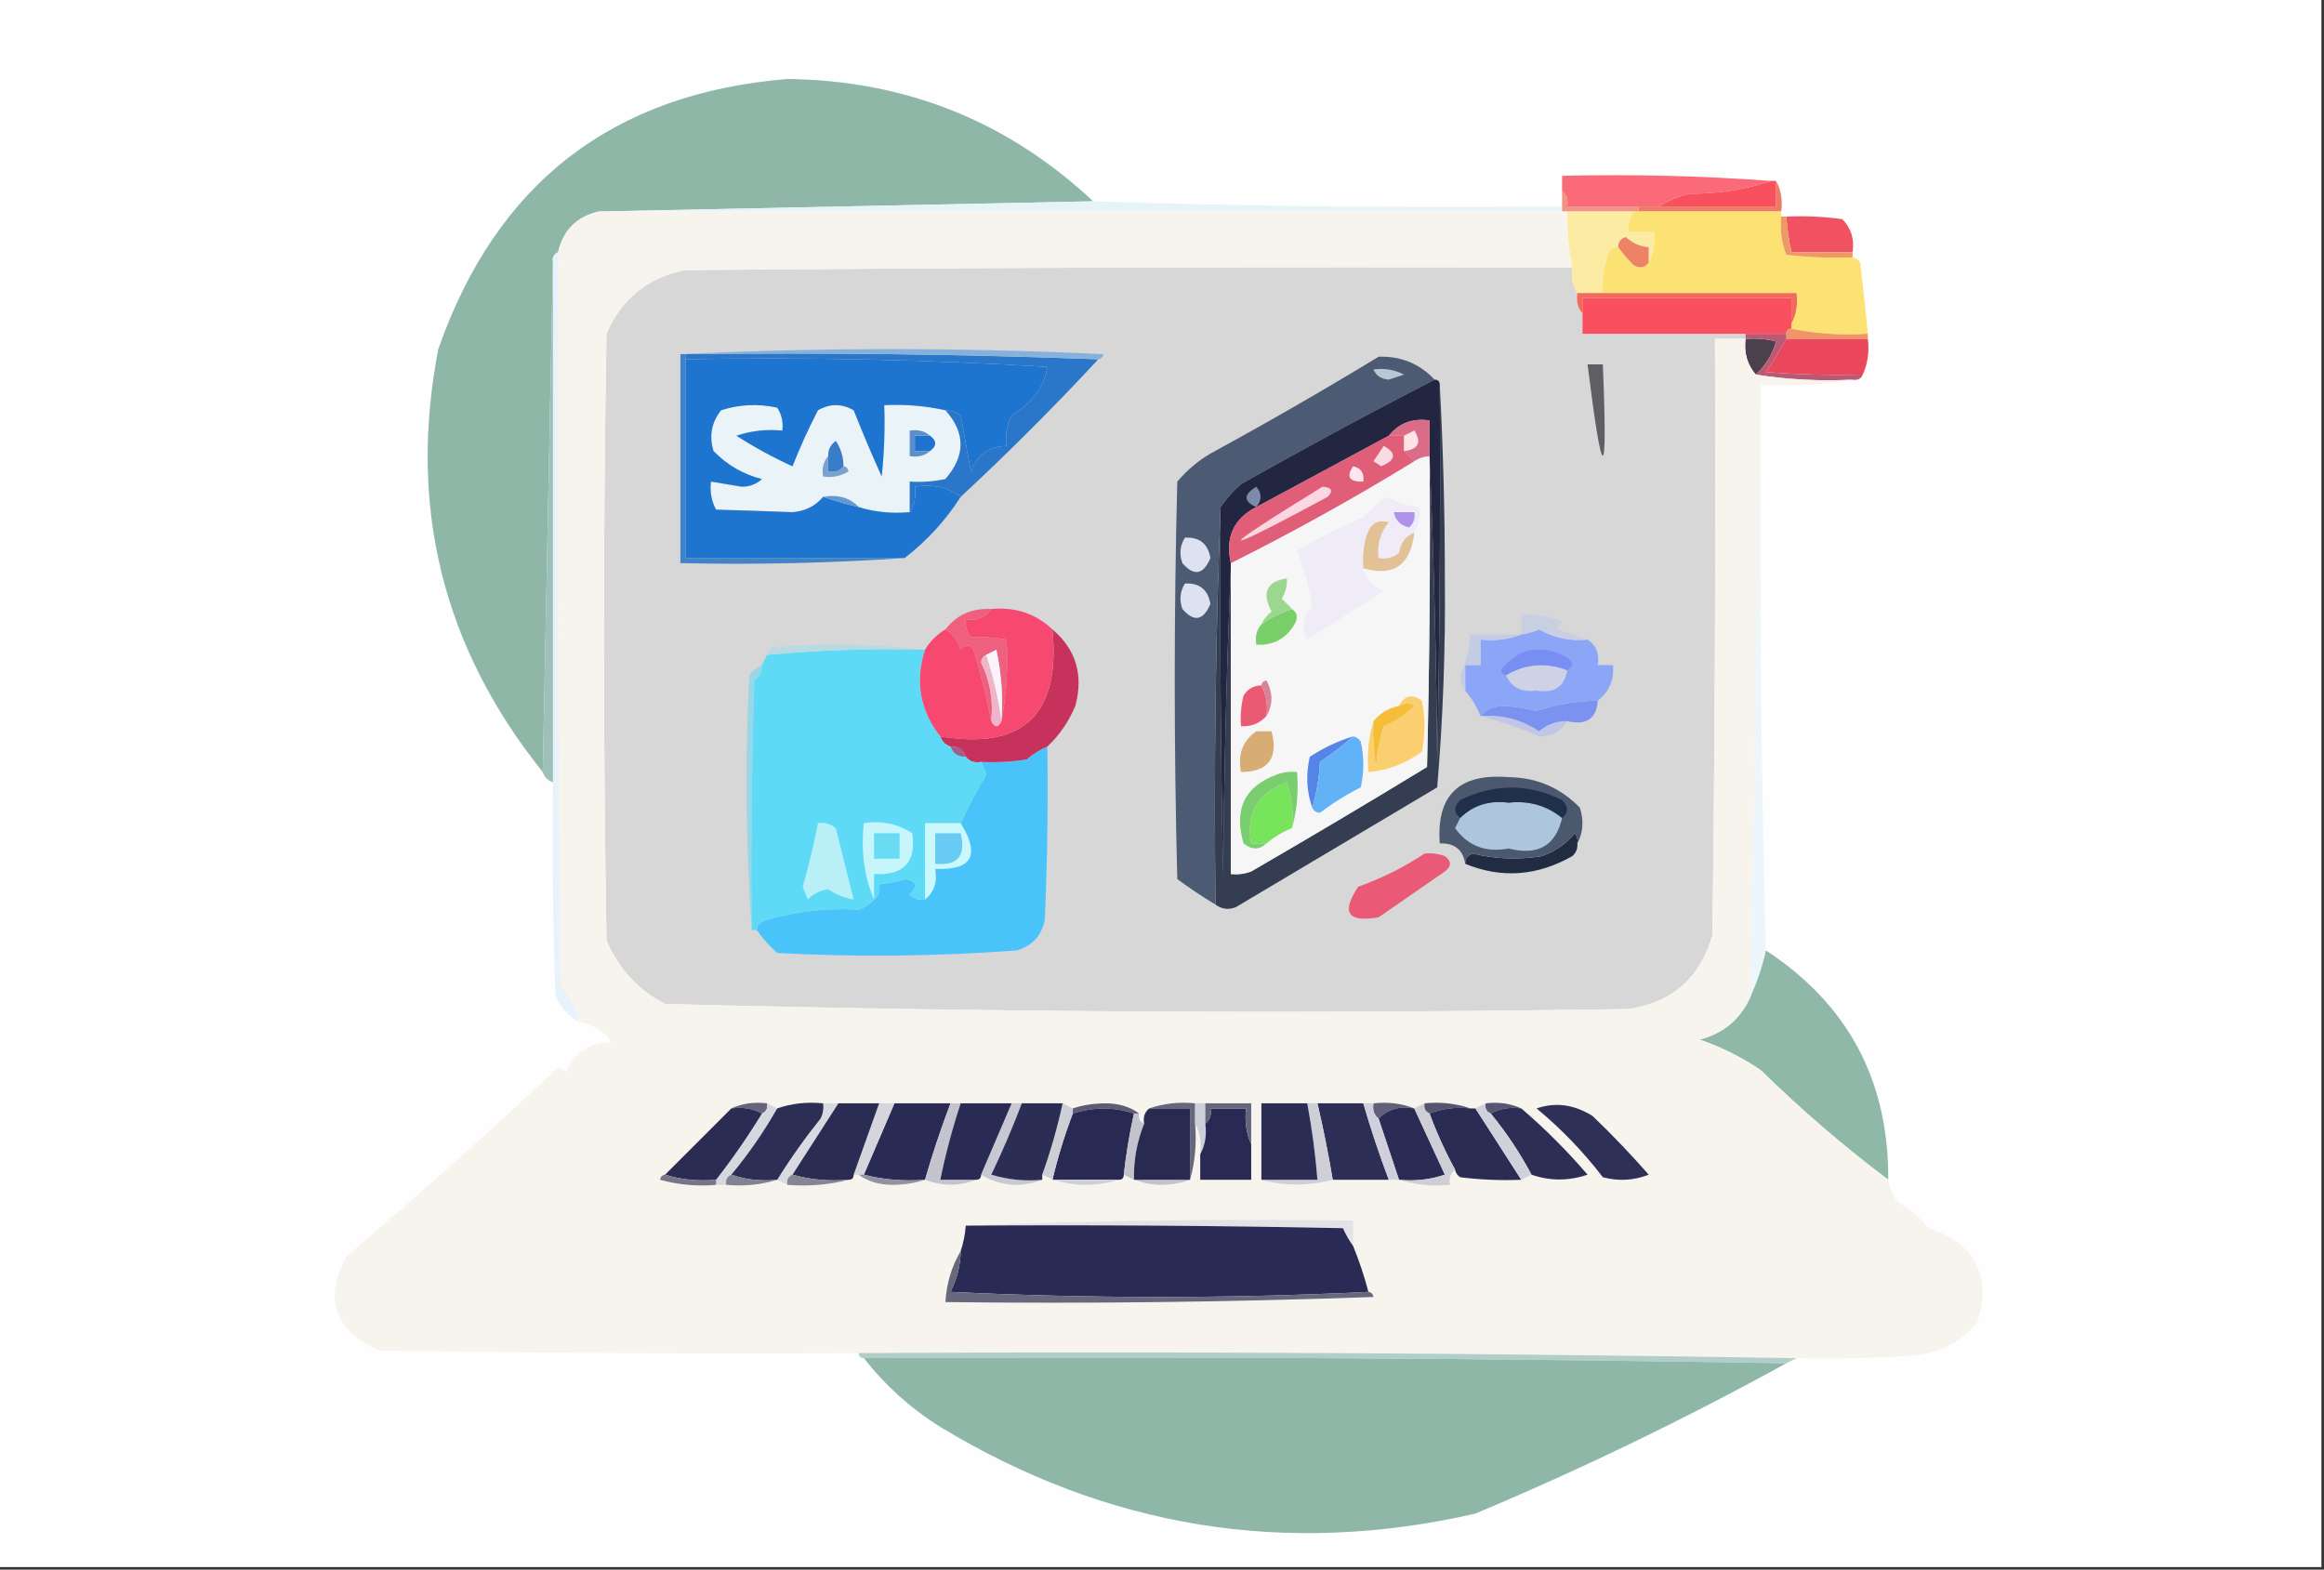 <?xml version="1.0" encoding="UTF-8"?>
<!DOCTYPE svg PUBLIC "-//W3C//DTD SVG 1.1//EN" "http://www.w3.org/Graphics/SVG/1.1/DTD/svg11.dtd">
<svg xmlns="http://www.w3.org/2000/svg" version="1.1" width="456px" height="308px" style="shape-rendering:geometricPrecision; text-rendering:geometricPrecision; image-rendering:optimizeQuality; fill-rule:evenodd; clip-rule:evenodd" xmlns:xlink="http://www.w3.org/1999/xlink">
<rect width="100%" height="100%" fill="#333333" stroke="none"/>
<g><path style="opacity:1" fill="#fefefe" d="M -0.5,-0.5 C 151.5,-0.5 303.5,-0.5 455.5,-0.5C 455.5,102.167 455.5,204.833 455.5,307.5C 303.5,307.5 151.5,307.5 -0.5,307.5C -0.5,204.833 -0.5,102.167 -0.5,-0.5 Z"/></g>
<g><path style="opacity:1" fill="#8eb7a8" d="M 214.5,39.5 C 182.167,40.167 149.833,40.833 117.5,41.5C 113.167,42.5 110.5,45.167 109.5,49.5C 108.662,49.842 108.328,50.508 108.5,51.5C 107.833,84.833 107.167,118.167 106.5,151.5C 86.864,127.027 80.03,99.361 86,68.5C 97.368,35.961 120.201,18.294 154.5,15.5C 177.705,15.778 197.705,23.778 214.5,39.5 Z"/></g>
<g><path style="opacity:1" fill="#fa6a79" d="M 347.5,35.5 C 342.456,37.209 337.122,38.043 331.5,38C 329.277,38.566 327.277,39.4 325.5,40.5C 324.167,40.5 322.833,40.5 321.5,40.5C 316.833,40.5 312.167,40.5 307.5,40.5C 307.737,39.209 307.404,38.209 306.5,37.5C 306.5,36.5 306.5,35.5 306.5,34.5C 320.344,34.171 334.01,34.504 347.5,35.5 Z"/></g>
<g><path style="opacity:1" fill="#f95060" d="M 347.5,35.5 C 347.833,35.5 348.167,35.5 348.5,35.5C 348.5,37.167 348.5,38.833 348.5,40.5C 340.833,40.5 333.167,40.5 325.5,40.5C 327.277,39.4 329.277,38.566 331.5,38C 337.122,38.043 342.456,37.209 347.5,35.5 Z"/></g>
<g><path style="opacity:1" fill="#e7f4f7" d="M 214.5,39.5 C 245.093,40.492 275.76,40.825 306.5,40.5C 306.5,40.833 306.5,41.167 306.5,41.5C 243.5,41.5 180.5,41.5 117.5,41.5C 149.833,40.833 182.167,40.167 214.5,39.5 Z"/></g>
<g><path style="opacity:1" fill="#f09286" d="M 306.5,37.5 C 307.404,38.209 307.737,39.209 307.5,40.5C 312.167,40.5 316.833,40.5 321.5,40.5C 321.5,40.833 321.5,41.167 321.5,41.5C 321.167,41.5 320.833,41.5 320.5,41.5C 316.167,41.5 311.833,41.5 307.5,41.5C 307.167,41.5 306.833,41.5 306.5,41.5C 306.5,41.167 306.5,40.833 306.5,40.5C 306.5,39.5 306.5,38.5 306.5,37.5 Z"/></g>
<g><path style="opacity:1" fill="#ed7b65" d="M 348.5,35.5 C 349.461,37.265 349.795,39.265 349.5,41.5C 340.167,41.5 330.833,41.5 321.5,41.5C 321.5,41.167 321.5,40.833 321.5,40.5C 322.833,40.5 324.167,40.5 325.5,40.5C 333.167,40.5 340.833,40.5 348.5,40.5C 348.5,38.833 348.5,37.167 348.5,35.5 Z"/></g>
<g><path style="opacity:1" fill="#fceba3" d="M 307.5,41.5 C 311.833,41.5 316.167,41.5 320.5,41.5C 319.766,42.708 319.433,44.041 319.5,45.5C 321.167,45.5 322.833,45.5 324.5,45.5C 324.795,47.735 324.461,49.735 323.5,51.5C 323.5,50.5 323.5,49.5 323.5,48.5C 321.8,48.374 320.3,47.707 319,46.5C 317.97,46.836 317.47,47.503 317.5,48.5C 316.503,48.47 315.836,48.97 315.5,50C 314.678,52.434 314.344,54.934 314.5,57.5C 312.833,57.5 311.167,57.5 309.5,57.5C 308.549,56.081 308.216,54.415 308.5,52.5C 307.756,48.882 307.423,45.215 307.5,41.5 Z"/></g>
<g><path style="opacity:1" fill="#fce272" d="M 320.5,41.5 C 320.833,41.5 321.167,41.5 321.5,41.5C 330.833,41.5 340.167,41.5 349.5,41.5C 349.5,41.833 349.5,42.167 349.5,42.5C 349.232,45.119 349.565,47.619 350.5,50C 354.821,50.499 359.154,50.666 363.5,50.5C 364.117,50.611 364.617,50.944 365,51.5C 365.538,56.171 366.038,60.838 366.5,65.5C 361.305,65.82 356.305,65.487 351.5,64.5C 351.5,64.167 351.5,63.833 351.5,63.5C 352.461,61.735 352.795,59.735 352.5,57.5C 339.833,57.5 327.167,57.5 314.5,57.5C 314.344,54.934 314.678,52.434 315.5,50C 315.836,48.97 316.503,48.47 317.5,48.5C 318.364,49.688 319.364,50.855 320.5,52C 321.749,52.74 322.749,52.574 323.5,51.5C 324.461,49.735 324.795,47.735 324.5,45.5C 322.833,45.5 321.167,45.5 319.5,45.5C 319.433,44.041 319.766,42.708 320.5,41.5 Z"/></g>
<g><path style="opacity:1" fill="#f15262" d="M 350.5,42.5 C 354.182,42.335 357.848,42.501 361.5,43C 363.229,44.789 363.896,46.956 363.5,49.5C 359.5,49.5 355.5,49.5 351.5,49.5C 351.007,47.194 350.674,44.861 350.5,42.5 Z"/></g>
<g><path style="opacity:1" fill="#ec9964" d="M 349.5,42.5 C 349.833,42.5 350.167,42.5 350.5,42.5C 350.674,44.861 351.007,47.194 351.5,49.5C 355.5,49.5 359.5,49.5 363.5,49.5C 363.5,49.833 363.5,50.167 363.5,50.5C 359.154,50.666 354.821,50.499 350.5,50C 349.565,47.619 349.232,45.119 349.5,42.5 Z"/></g>
<g><path style="opacity:1" fill="#ed8267" d="M 323.5,51.5 C 322.749,52.574 321.749,52.74 320.5,52C 319.364,50.855 318.364,49.688 317.5,48.5C 317.47,47.503 317.97,46.836 319,46.5C 320.3,47.707 321.8,48.374 323.5,48.5C 323.5,49.5 323.5,50.5 323.5,51.5 Z"/></g>
<g><path style="opacity:1" fill="#d7d7d8" d="M 308.5,52.5 C 308.216,54.415 308.549,56.081 309.5,57.5C 309.232,59.099 309.566,60.432 310.5,61.5C 310.5,62.833 310.5,64.167 310.5,65.5C 321.167,65.5 331.833,65.5 342.5,65.5C 342.5,65.833 342.5,66.167 342.5,66.5C 340.5,66.5 338.5,66.5 336.5,66.5C 336.667,105.501 336.5,144.501 336,183.5C 333.623,191.877 328.123,196.71 319.5,198C 256.455,198.985 193.455,198.652 130.5,197C 125.191,194.233 121.358,190.067 119,184.5C 118.333,144.833 118.333,105.167 119,65.5C 121.963,58.602 127.129,54.435 134.5,53C 192.499,52.5 250.499,52.333 308.5,52.5 Z"/></g>
<g><path style="opacity:1" fill="#f26a5a" d="M 309.5,57.5 C 311.167,57.5 312.833,57.5 314.5,57.5C 327.167,57.5 339.833,57.5 352.5,57.5C 352.795,59.735 352.461,61.735 351.5,63.5C 351.5,61.833 351.5,60.167 351.5,58.5C 337.833,58.5 324.167,58.5 310.5,58.5C 310.5,59.5 310.5,60.5 310.5,61.5C 309.566,60.432 309.232,59.099 309.5,57.5 Z"/></g>
<g><path style="opacity:1" fill="#f94f5f" d="M 351.5,63.5 C 351.5,63.833 351.5,64.167 351.5,64.5C 350.833,64.5 350.5,64.833 350.5,65.5C 347.833,65.5 345.167,65.5 342.5,65.5C 331.833,65.5 321.167,65.5 310.5,65.5C 310.5,64.167 310.5,62.833 310.5,61.5C 310.5,60.5 310.5,59.5 310.5,58.5C 324.167,58.5 337.833,58.5 351.5,58.5C 351.5,60.167 351.5,61.833 351.5,63.5 Z"/></g>
<g><path style="opacity:1" fill="#ef9566" d="M 351.5,64.5 C 356.305,65.487 361.305,65.82 366.5,65.5C 366.5,65.833 366.5,66.167 366.5,66.5C 361.167,66.5 355.833,66.5 350.5,66.5C 350.5,66.167 350.5,65.833 350.5,65.5C 350.5,64.833 350.833,64.5 351.5,64.5 Z"/></g>
<g><path style="opacity:1" fill="#e7f2fa" d="M 109.5,49.5 C 109.333,97.501 109.5,145.501 110,193.5C 111.907,195.456 113.074,197.79 113.5,200.5C 111.547,199.374 110.047,197.708 109,195.5C 108.5,181.504 108.333,167.504 108.5,153.5C 108.5,119.5 108.5,85.5 108.5,51.5C 108.328,50.508 108.662,49.842 109.5,49.5 Z"/></g>
<g><path style="opacity:1" fill="#9dc1b9" d="M 108.5,51.5 C 108.5,85.5 108.5,119.5 108.5,153.5C 107.5,153.167 106.833,152.5 106.5,151.5C 107.167,118.167 107.833,84.833 108.5,51.5 Z"/></g>
<g><path style="opacity:1" fill="#ea475d" d="M 350.5,66.5 C 355.833,66.5 361.167,66.5 366.5,66.5C 366.802,69.059 366.468,71.393 365.5,73.5C 359.158,73.666 352.825,73.499 346.5,73C 347.928,70.868 349.261,68.701 350.5,66.5 Z"/></g>
<g><path style="opacity:1" fill="#4b414c" d="M 342.5,66.5 C 344.527,66.338 346.527,66.504 348.5,67C 347.766,69.561 346.433,71.727 344.5,73.5C 342.837,71.561 342.171,69.228 342.5,66.5 Z"/></g>
<g><path style="opacity:1" fill="#bc5874" d="M 342.5,66.5 C 342.5,66.167 342.5,65.833 342.5,65.5C 345.167,65.5 347.833,65.5 350.5,65.5C 350.5,65.833 350.5,66.167 350.5,66.5C 349.261,68.701 347.928,70.868 346.5,73C 352.825,73.499 359.158,73.666 365.5,73.5C 365.158,74.338 364.492,74.672 363.5,74.5C 356.978,74.823 350.645,74.49 344.5,73.5C 346.433,71.727 347.766,69.561 348.5,67C 346.527,66.504 344.527,66.338 342.5,66.5 Z"/></g>
<g><path style="opacity:1" fill="#ecf6fc" d="M 345.5,75.5 C 345.173,112.573 345.507,149.573 346.5,186.5C 345.816,189.592 344.816,192.592 343.5,195.5C 344.144,155.354 344.81,115.354 345.5,75.5 Z"/></g>
<g><path style="opacity:1" fill="#90b8a9" d="M 346.5,186.5 C 362.613,197.054 370.613,212.054 370.5,231.5C 361.764,224.94 353.43,217.773 345.5,210C 341.779,207.473 337.779,205.473 333.5,204C 338.249,202.746 341.582,199.912 343.5,195.5C 344.816,192.592 345.816,189.592 346.5,186.5 Z"/></g>
<g><path style="opacity:1" fill="#f6f4ed" d="M 117.5,41.5 C 180.5,41.5 243.5,41.5 306.5,41.5C 306.833,41.5 307.167,41.5 307.5,41.5C 307.423,45.215 307.756,48.882 308.5,52.5C 250.499,52.333 192.499,52.5 134.5,53C 127.129,54.435 121.963,58.602 119,65.5C 118.333,105.167 118.333,144.833 119,184.5C 121.358,190.067 125.191,194.233 130.5,197C 193.455,198.652 256.455,198.985 319.5,198C 328.123,196.71 333.623,191.877 336,183.5C 336.5,144.501 336.667,105.501 336.5,66.5C 338.5,66.5 340.5,66.5 342.5,66.5C 342.171,69.228 342.837,71.561 344.5,73.5C 350.645,74.49 356.978,74.823 363.5,74.5C 357.69,75.49 351.69,75.823 345.5,75.5C 344.81,115.354 344.144,155.354 343.5,195.5C 341.582,199.912 338.249,202.746 333.5,204C 337.779,205.473 341.779,207.473 345.5,210C 353.43,217.773 361.764,224.94 370.5,231.5C 370.751,233.17 371.418,234.67 372.5,236C 374.792,237.29 376.792,238.957 378.5,241C 387.632,244.097 390.798,250.263 388,259.5C 384.746,263.361 380.579,265.528 375.5,266C 367.841,266.5 360.174,266.666 352.5,266.5C 291.336,265.501 230.002,265.168 168.5,265.5C 137.165,265.667 105.832,265.5 74.5,265C 65.613,261.138 63.446,254.972 68,246.5C 82.116,234.519 95.949,222.185 109.5,209.5C 110.086,209.709 110.586,210.043 111,210.5C 112.642,206.534 115.642,204.534 120,204.5C 118.686,202.379 116.519,201.045 113.5,200.5C 113.074,197.79 111.907,195.456 110,193.5C 109.5,145.501 109.333,97.501 109.5,49.5C 110.5,45.167 113.167,42.5 117.5,41.5 Z"/></g>
<g><path style="opacity:1" fill="#ea5975" d="M 279.5,167.5 C 280.873,167.343 282.207,167.51 283.5,168C 284.833,169 284.833,170 283.5,171C 279.167,174 274.833,177 270.5,180C 264.44,181.066 263.106,179.066 266.5,174C 271.204,172.315 275.538,170.148 279.5,167.5 Z"/></g>
<g><path style="opacity:1" fill="#212c43" d="M 309.5,165.5 C 309.586,166.496 309.252,167.329 308.5,168C 301.599,171.918 294.599,172.418 287.5,169.5C 287.47,168.503 287.97,167.836 289,167.5C 293.458,168.579 297.958,168.746 302.5,168C 305.102,167.117 307.269,165.617 309,163.5C 309.464,164.094 309.631,164.761 309.5,165.5 Z"/></g>
<g><path style="opacity:1" fill="#c9f9fd" d="M 188.5,161.5 C 192.415,167.821 190.748,170.821 183.5,170.5C 183.975,173.082 183.308,175.082 181.5,176.5C 181.5,171.5 181.5,166.5 181.5,161.5C 183.833,161.5 186.167,161.5 188.5,161.5 Z"/></g>
<g><path style="opacity:1" fill="#69caf3" d="M 183.5,163.5 C 185.167,163.5 186.833,163.5 188.5,163.5C 189.575,167.938 187.908,169.938 183.5,169.5C 183.5,167.5 183.5,165.5 183.5,163.5 Z"/></g>
<g><path style="opacity:1" fill="#4b586e" d="M 309.5,165.5 C 309.631,164.761 309.464,164.094 309,163.5C 307.269,165.617 305.102,167.117 302.5,168C 297.958,168.746 293.458,168.579 289,167.5C 287.97,167.836 287.47,168.503 287.5,169.5C 287.067,166.741 285.4,165.408 282.5,165.5C 281.805,156.03 286.305,151.697 296,152.5C 301.51,152.558 306.177,154.558 310,158.5C 310.796,161.039 310.629,163.372 309.5,165.5 Z"/></g>
<g><path style="opacity:1" fill="#343d52" d="M 282.5,75.5 C 283.167,87.996 283.5,100.662 283.5,113.5C 283.64,127.232 283.14,140.899 282,154.5C 268.833,162.333 255.667,170.167 242.5,178C 241.072,178.579 239.738,178.412 238.5,177.5C 238.169,151.328 238.502,125.328 239.5,99.5C 239.333,123.502 239.5,147.502 240,171.5C 240.168,151.329 240.668,131.329 241.5,111.5C 241.5,131.5 241.5,151.5 241.5,171.5C 242.873,171.657 244.207,171.49 245.5,171C 257.083,164.293 268.583,157.459 280,150.5C 280.5,130.169 280.667,109.836 280.5,89.5C 281.332,109.329 281.832,129.329 282,149.5C 282.5,124.836 282.667,100.169 282.5,75.5 Z"/></g>
<g><path style="opacity:1" fill="#adc6dd" d="M 306.5,160.5 C 305.261,165.956 301.761,167.956 296,166.5C 291.517,167.337 288.017,166.004 285.5,162.5C 285.863,161.817 286.196,161.15 286.5,160.5C 289.036,158.004 292.203,157.004 296,157.5C 299.993,157.062 303.493,158.062 306.5,160.5 Z"/></g>
<g><path style="opacity:1" fill="#21304a" d="M 306.5,160.5 C 303.493,158.062 299.993,157.062 296,157.5C 292.203,157.004 289.036,158.004 286.5,160.5C 285.209,159.458 285.209,158.292 286.5,157C 293.194,153.723 299.861,153.723 306.5,157C 307.791,158.292 307.791,159.458 306.5,160.5 Z"/></g>
<g><path style="opacity:1" fill="#49c4fa" d="M 205.5,146.5 C 205.667,157.838 205.5,169.172 205,180.5C 204.391,183.61 202.557,185.61 199.5,186.5C 183.844,187.666 168.177,187.833 152.5,187C 150.959,185.629 149.625,184.129 148.5,182.5C 148.62,181.414 149.287,180.747 150.5,180.5C 156.493,178.783 162.493,178.117 168.5,178.5C 169.739,178.058 170.739,177.391 171.5,176.5C 172.404,175.791 172.737,174.791 172.5,173.5C 174.199,173.38 175.865,173.046 177.5,172.5C 179.833,172.833 180.167,173.833 178.5,175.5C 179.325,176.386 180.325,176.719 181.5,176.5C 183.308,175.082 183.975,173.082 183.5,170.5C 190.748,170.821 192.415,167.821 188.5,161.5C 190.012,158.312 191.678,155.146 193.5,152C 193.257,151.098 192.923,150.265 192.5,149.5C 195.518,149.665 198.518,149.498 201.5,149C 202.736,147.915 204.069,147.082 205.5,146.5 Z"/></g>
<g><path style="opacity:1" fill="#9c618d" d="M 186.5,146.5 C 188.027,146.427 189.027,147.094 189.5,148.5C 187.973,148.573 186.973,147.906 186.5,146.5 Z"/></g>
<g><path style="opacity:1" fill="#c7325c" d="M 206.5,123.5 C 211.123,127.432 212.623,132.432 211,138.5C 209.694,141.621 207.86,144.287 205.5,146.5C 204.069,147.082 202.736,147.915 201.5,149C 198.518,149.498 195.518,149.665 192.5,149.5C 191.209,149.737 190.209,149.404 189.5,148.5C 189.027,147.094 188.027,146.427 186.5,146.5C 185.5,146.167 184.833,145.5 184.5,144.5C 200.809,147.195 208.142,140.195 206.5,123.5 Z"/></g>
<g><path style="opacity:1" fill="#c1c6e8" d="M 290.5,140.5 C 294.71,140.183 298.544,141.183 302,143.5C 303.567,142.144 305.4,141.477 307.5,141.5C 306.384,143.508 304.551,144.508 302,144.5C 298.201,142.846 294.368,141.512 290.5,140.5 Z"/></g>
<g><path style="opacity:1" fill="#7c92f0" d="M 313.5,137.5 C 313.241,141.068 311.241,142.401 307.5,141.5C 305.4,141.477 303.567,142.144 302,143.5C 298.544,141.183 294.71,140.183 290.5,140.5C 291.514,139.235 293.014,138.569 295,138.5C 297.197,138.651 299.364,138.985 301.5,139.5C 305.4,138.191 309.4,137.524 313.5,137.5 Z"/></g>
<g><path style="opacity:1" fill="#98d7e7" d="M 149.5,130.5 C 149.539,131.756 149.039,132.756 148,133.5C 147.5,149.83 147.333,166.163 147.5,182.5C 146.338,166.005 146.172,149.338 147,132.5C 147.708,131.619 148.542,130.953 149.5,130.5 Z"/></g>
<g><path style="opacity:1" fill="#8ba6f7" d="M 311.5,125.5 C 313.213,126.635 313.88,128.302 313.5,130.5C 314.5,130.5 315.5,130.5 316.5,130.5C 316.727,133.438 315.727,135.771 313.5,137.5C 309.4,137.524 305.4,138.191 301.5,139.5C 299.364,138.985 297.197,138.651 295,138.5C 293.014,138.569 291.514,139.235 290.5,140.5C 289.767,138.706 288.767,137.039 287.5,135.5C 287.5,133.833 287.5,132.167 287.5,130.5C 288.5,130.5 289.5,130.5 290.5,130.5C 290.5,128.833 290.5,127.167 290.5,125.5C 293.385,125.806 296.052,125.473 298.5,124.5C 299.695,124.322 300.862,123.989 302,123.5C 304.935,125.192 308.102,125.858 311.5,125.5 Z"/></g>
<g><path style="opacity:1" fill="#ced2e4" d="M 307.5,131.5 C 306.981,134.775 304.981,136.108 301.5,135.5C 298.607,135.931 296.607,134.931 295.5,132.5C 299.286,130.243 303.286,129.91 307.5,131.5 Z"/></g>
<g><path style="opacity:1" fill="#5edaf6" d="M 181.5,127.5 C 179.524,133.748 180.524,139.415 184.5,144.5C 184.833,145.5 185.5,146.167 186.5,146.5C 186.973,147.906 187.973,148.573 189.5,148.5C 190.209,149.404 191.209,149.737 192.5,149.5C 192.923,150.265 193.257,151.098 193.5,152C 191.678,155.146 190.012,158.312 188.5,161.5C 186.167,161.5 183.833,161.5 181.5,161.5C 181.5,166.5 181.5,171.5 181.5,176.5C 180.325,176.719 179.325,176.386 178.5,175.5C 180.167,173.833 179.833,172.833 177.5,172.5C 175.865,173.046 174.199,173.38 172.5,173.5C 172.737,174.791 172.404,175.791 171.5,176.5C 170.739,177.391 169.739,178.058 168.5,178.5C 162.493,178.117 156.493,178.783 150.5,180.5C 149.287,180.747 148.62,181.414 148.5,182.5C 148.167,182.5 147.833,182.5 147.5,182.5C 147.333,166.163 147.5,149.83 148,133.5C 149.039,132.756 149.539,131.756 149.5,130.5C 149.833,129.833 150.167,129.167 150.5,128.5C 160.782,127.548 171.115,127.214 181.5,127.5 Z"/></g>
<g><path style="opacity:1" fill="#c6f6fc" d="M 171.5,176.5 C 169.558,171.944 168.892,166.944 169.5,161.5C 173.007,160.994 176.174,161.66 179,163.5C 179.826,169.176 177.326,171.843 171.5,171.5C 171.5,173.167 171.5,174.833 171.5,176.5 Z"/></g>
<g><path style="opacity:1" fill="#69dbf2" d="M 171.5,163.5 C 173.167,163.5 174.833,163.5 176.5,163.5C 176.5,165.167 176.5,166.833 176.5,168.5C 174.833,168.5 173.167,168.5 171.5,168.5C 171.5,166.833 171.5,165.167 171.5,163.5 Z"/></g>
<g><path style="opacity:1" fill="#b9f0f8" d="M 160.5,161.5 C 161.822,161.33 162.989,161.663 164,162.5C 165.176,167.203 166.342,171.87 167.5,176.5C 165.723,176.214 164.056,175.547 162.5,174.5C 160.945,174.722 159.611,175.389 158.5,176.5C 158.167,175.667 157.833,174.833 157.5,174C 158.693,169.864 159.693,165.697 160.5,161.5 Z"/></g>
<g><path style="opacity:1" fill="#798ef3" d="M 307.5,131.5 C 303.286,129.91 299.286,130.243 295.5,132.5C 294.957,132.44 294.624,132.107 294.5,131.5C 297.975,127.116 302.308,126.282 307.5,129C 308.774,129.977 308.774,130.811 307.5,131.5 Z"/></g>
<g><path style="opacity:1" fill="#b8dae3" d="M 181.5,127.5 C 171.115,127.214 160.782,127.548 150.5,128.5C 150.611,127.883 150.944,127.383 151.5,127C 161.675,126.175 171.675,126.342 181.5,127.5 Z"/></g>
<g><path style="opacity:1" fill="#c3cce4" d="M 298.5,124.5 C 296.052,125.473 293.385,125.806 290.5,125.5C 290.5,127.167 290.5,128.833 290.5,130.5C 289.5,130.5 288.5,130.5 287.5,130.5C 287.5,132.167 287.5,133.833 287.5,135.5C 286.853,134.726 286.52,133.726 286.5,132.5C 287.655,129.989 288.322,127.322 288.5,124.5C 291.833,124.5 295.167,124.5 298.5,124.5 Z"/></g>
<g><path style="opacity:1" fill="#ef607e" d="M 194.5,119.5 C 193.365,121.213 191.698,121.88 189.5,121.5C 189.33,122.822 189.663,123.989 190.5,125C 192.641,124.914 194.974,125.081 197.5,125.5C 197.821,131.026 197.488,136.36 196.5,141.5C 196.827,136.786 196.493,132.12 195.5,127.5C 194.817,127.863 194.15,128.196 193.5,128.5C 192.903,128.735 192.57,129.235 192.5,130C 194.256,133.616 194.923,137.449 194.5,141.5C 193.604,136.9 192.437,132.234 191,127.5C 190.259,126.359 189.425,126.359 188.5,127.5C 187.943,125.668 186.943,124.335 185.5,123.5C 187.712,120.642 190.712,119.309 194.5,119.5 Z"/></g>
<g><path style="opacity:1" fill="#f7486f" d="M 194.5,119.5 C 199.207,119.069 203.207,120.402 206.5,123.5C 208.142,140.195 200.809,147.195 184.5,144.5C 180.524,139.415 179.524,133.748 181.5,127.5C 182.473,125.861 183.806,124.527 185.5,123.5C 186.943,124.335 187.943,125.668 188.5,127.5C 189.425,126.359 190.259,126.359 191,127.5C 192.437,132.234 193.604,136.9 194.5,141.5C 195.167,142.833 195.833,142.833 196.5,141.5C 197.488,136.36 197.821,131.026 197.5,125.5C 194.974,125.081 192.641,124.914 190.5,125C 189.663,123.989 189.33,122.822 189.5,121.5C 191.698,121.88 193.365,121.213 194.5,119.5 Z"/></g>
<g><path style="opacity:1" fill="#efb5c8" d="M 193.5,128.5 C 194.916,132.804 195.916,137.137 196.5,141.5C 195.833,142.833 195.167,142.833 194.5,141.5C 194.923,137.449 194.256,133.616 192.5,130C 192.57,129.235 192.903,128.735 193.5,128.5 Z"/></g>
<g><path style="opacity:1" fill="#f8f4fa" d="M 196.5,141.5 C 195.916,137.137 194.916,132.804 193.5,128.5C 194.15,128.196 194.817,127.863 195.5,127.5C 196.493,132.12 196.827,136.786 196.5,141.5 Z"/></g>
<g><path style="opacity:1" fill="#4c5b73" d="M 281.5,74.5 C 268.771,81.034 256.104,87.868 243.5,95C 241.959,96.371 240.625,97.871 239.5,99.5C 238.502,125.328 238.169,151.328 238.5,177.5C 235.943,175.968 233.443,174.301 231,172.5C 230.333,146.5 230.333,120.5 231,94.5C 232.873,92.291 235.04,90.458 237.5,89C 248.663,82.919 259.663,76.586 270.5,70C 274.845,69.846 278.512,71.346 281.5,74.5 Z"/></g>
<g><path style="opacity:1" fill="#c9cfe3" d="M 311.5,125.5 C 308.102,125.858 304.935,125.192 302,123.5C 300.862,123.989 299.695,124.322 298.5,124.5C 298.5,123.167 298.5,121.833 298.5,120.5C 301.271,120.421 303.937,120.921 306.5,122C 306.043,122.414 305.709,122.914 305.5,123.5C 307.631,124.169 309.631,124.835 311.5,125.5 Z"/></g>
<g><path style="opacity:1" fill="#dde1f0" d="M 232.5,114.5 C 235.352,114.352 237.019,115.686 237.5,118.5C 236.109,121.792 234.276,122.125 232,119.5C 231.36,117.735 231.527,116.068 232.5,114.5 Z"/></g>
<g><path style="opacity:1" fill="#f7f6f7" d="M 280.5,89.5 C 280.667,109.836 280.5,130.169 280,150.5C 268.583,157.459 257.083,164.293 245.5,171C 244.207,171.49 242.873,171.657 241.5,171.5C 241.5,151.5 241.5,131.5 241.5,111.5C 241.5,111.167 241.5,110.833 241.5,110.5C 253.795,104.353 265.795,97.686 277.5,90.5C 278.391,89.89 279.391,89.557 280.5,89.5 Z"/></g>
<g><path style="opacity:1" fill="#78e45b" d="M 253.5,162.5 C 251.632,163.263 249.965,164.263 248.5,165.5C 247.5,165.5 246.5,165.5 245.5,165.5C 244.441,159.552 246.774,155.552 252.5,153.5C 253.484,156.428 253.817,159.428 253.5,162.5 Z"/></g>
<g><path style="opacity:1" fill="#7ace6f" d="M 253.5,162.5 C 253.817,159.428 253.484,156.428 252.5,153.5C 246.774,155.552 244.441,159.552 245.5,165.5C 246.5,165.5 247.5,165.5 248.5,165.5C 247.116,166.801 245.616,166.801 244,165.5C 242.038,158.816 244.205,154.316 250.5,152C 251.793,151.51 253.127,151.343 254.5,151.5C 254.815,155.371 254.482,159.038 253.5,162.5 Z"/></g>
<g><path style="opacity:1" fill="#5685e8" d="M 265.5,144.5 C 263.572,146.247 261.406,147.913 259,149.5C 258.819,152.695 258.319,155.695 257.5,158.5C 256.359,155.36 256.192,152.027 257,148.5C 259.7,146.731 262.534,145.398 265.5,144.5 Z"/></g>
<g><path style="opacity:1" fill="#61b2f6" d="M 265.5,144.5 C 266.117,144.611 266.617,144.944 267,145.5C 267.667,148.5 267.667,151.5 267,154.5C 264.172,155.914 261.506,157.58 259,159.5C 258.235,159.43 257.735,159.097 257.5,158.5C 258.319,155.695 258.819,152.695 259,149.5C 261.406,147.913 263.572,146.247 265.5,144.5 Z"/></g>
<g><path style="opacity:1" fill="#d7ad75" d="M 246.5,143.5 C 247.5,143.5 248.5,143.5 249.5,143.5C 250.862,148.787 248.862,151.454 243.5,151.5C 242.829,148.014 243.829,145.347 246.5,143.5 Z"/></g>
<g><path style="opacity:1" fill="#fbcf6f" d="M 269.5,141.5 C 269.335,144.518 269.502,147.518 270,150.5C 270.182,147.774 270.682,145.107 271.5,142.5C 273.772,141.559 275.772,140.226 277.5,138.5C 276.767,137.913 275.767,137.913 274.5,138.5C 275.585,136.418 277.085,136.084 279,137.5C 279.667,140.833 279.667,144.167 279,147.5C 275.854,149.826 272.354,151.159 268.5,151.5C 268.187,147.958 268.521,144.625 269.5,141.5 Z"/></g>
<g><path style="opacity:1" fill="#f5be39" d="M 269.5,141.5 C 270.768,139.953 272.435,138.953 274.5,138.5C 275.767,137.913 276.767,137.913 277.5,138.5C 275.772,140.226 273.772,141.559 271.5,142.5C 270.682,145.107 270.182,147.774 270,150.5C 269.502,147.518 269.335,144.518 269.5,141.5 Z"/></g>
<g><path style="opacity:1" fill="#dee2f0" d="M 232.5,105.5 C 235.352,105.352 237.019,106.686 237.5,109.5C 236.109,112.792 234.276,113.125 232,110.5C 231.36,108.735 231.527,107.068 232.5,105.5 Z"/></g>
<g><path style="opacity:1" fill="#4183c5" d="M 133.5,69.5 C 133.833,69.5 134.167,69.5 134.5,69.5C 134.5,69.833 134.5,70.167 134.5,70.5C 134.5,83.5 134.5,96.5 134.5,109.5C 148.833,109.5 163.167,109.5 177.5,109.5C 163.01,110.496 148.343,110.829 133.5,110.5C 133.5,96.833 133.5,83.167 133.5,69.5 Z"/></g>
<g><path style="opacity:1" fill="#222640" d="M 281.5,74.5 C 282.167,74.5 282.5,74.833 282.5,75.5C 282.667,100.169 282.5,124.836 282,149.5C 281.832,129.329 281.332,109.329 280.5,89.5C 280.5,87.167 280.5,84.833 280.5,82.5C 277.169,82.018 274.503,83.018 272.5,85.5C 263.833,90.167 255.167,94.833 246.5,99.5C 242.053,101.761 240.386,105.428 241.5,110.5C 241.5,110.833 241.5,111.167 241.5,111.5C 240.668,131.329 240.168,151.329 240,171.5C 239.5,147.502 239.333,123.502 239.5,99.5C 240.625,97.871 241.959,96.371 243.5,95C 256.104,87.868 268.771,81.034 281.5,74.5 Z"/></g>
<g><path style="opacity:1" fill="#eb5a73" d="M 247.5,134.5 C 248.461,136.265 248.795,138.265 248.5,140.5C 247.18,141.942 245.514,142.608 243.5,142.5C 243.338,140.473 243.505,138.473 244,136.5C 244.816,135.177 245.983,134.511 247.5,134.5 Z"/></g>
<g><path style="opacity:1" fill="#d78595" d="M 247.5,134.5 C 247.56,133.957 247.893,133.624 248.5,133.5C 249.797,135.973 249.797,138.307 248.5,140.5C 248.795,138.265 248.461,136.265 247.5,134.5 Z"/></g>
<g><path style="opacity:1" fill="#79d06a" d="M 253.5,119.5 C 254.573,120.251 254.74,121.251 254,122.5C 252.309,125.359 249.809,126.692 246.5,126.5C 246.232,124.901 246.566,123.568 247.5,122.5C 249.328,121.206 251.328,120.206 253.5,119.5 Z"/></g>
<g><path style="opacity:1" fill="#9cd78f" d="M 253.5,119.5 C 251.328,120.206 249.328,121.206 247.5,122.5C 247.953,121.542 248.619,120.708 249.5,120C 247.527,116.242 248.527,114.075 252.5,113.5C 252.579,114.93 252.246,116.264 251.5,117.5C 252.243,118.182 252.909,118.849 253.5,119.5 Z"/></g>
<g><path style="opacity:1" fill="#efecf8" d="M 277.5,104.5 C 275.815,105.184 274.815,106.517 274.5,108.5C 273.311,109.429 271.978,109.762 270.5,109.5C 270.162,106.843 270.829,104.51 272.5,102.5C 270.282,101.812 268.782,102.812 268,105.5C 267.505,107.473 267.338,109.473 267.5,111.5C 268.031,113.624 269.365,115.124 271.5,116C 266.5,119.167 261.5,122.333 256.5,125.5C 255.288,123.159 255.622,120.993 257.5,119C 256.867,115.24 255.867,111.573 254.5,108C 258.737,105.585 263.071,103.418 267.5,101.5C 268.821,100.015 270.321,98.682 272,97.5C 274.047,98.609 276.213,99.276 278.5,99.5C 278.784,101.415 278.451,103.081 277.5,104.5 Z"/></g>
<g><path style="opacity:1" fill="#e2c196" d="M 277.5,104.5 C 276.79,110.905 273.457,113.238 267.5,111.5C 267.338,109.473 267.505,107.473 268,105.5C 268.782,102.812 270.282,101.812 272.5,102.5C 270.829,104.51 270.162,106.843 270.5,109.5C 271.978,109.762 273.311,109.429 274.5,108.5C 274.815,106.517 275.815,105.184 277.5,104.5 Z"/></g>
<g><path style="opacity:1" fill="#af92eb" d="M 273.5,100.5 C 274.833,100.5 276.167,100.5 277.5,100.5C 277.719,101.675 277.386,102.675 276.5,103.5C 274.787,103.121 273.787,102.121 273.5,100.5 Z"/></g>
<g><path style="opacity:1" fill="#7c8ba9" d="M 246.5,99.5 C 243.959,98.377 243.959,97.044 246.5,95.5C 247.626,96.808 247.626,98.142 246.5,99.5 Z"/></g>
<g><path style="opacity:1" fill="#e05e78" d="M 272.5,85.5 C 273.5,85.5 274.5,85.5 275.5,85.5C 275.5,86.5 275.5,87.5 275.5,88.5C 276.167,89.167 276.833,89.833 277.5,90.5C 265.795,97.686 253.795,104.353 241.5,110.5C 240.386,105.428 242.053,101.761 246.5,99.5C 255.167,94.833 263.833,90.167 272.5,85.5 Z"/></g>
<g><path style="opacity:1" fill="#fad7e1" d="M 259.5,95.5 C 261.337,95.639 261.67,96.306 260.5,97.5C 238.181,109.505 237.847,108.839 259.5,95.5 Z"/></g>
<g><path style="opacity:1" fill="#fde6ef" d="M 265.5,91.5 C 267.048,91.821 267.715,92.821 267.5,94.5C 264.752,94.598 264.086,93.598 265.5,91.5 Z"/></g>
<g><path style="opacity:1" fill="#fadae3" d="M 271.5,87.5 C 274.101,88.922 273.934,90.256 271,91.5C 270.5,91.167 270,90.833 269.5,90.5C 270.193,89.482 270.859,88.482 271.5,87.5 Z"/></g>
<g><path style="opacity:1" fill="#db6c87" d="M 280.5,89.5 C 279.391,89.557 278.391,89.89 277.5,90.5C 276.833,89.833 276.167,89.167 275.5,88.5C 278.275,88.166 278.941,86.833 277.5,84.5C 276.817,84.863 276.15,85.196 275.5,85.5C 274.5,85.5 273.5,85.5 272.5,85.5C 274.503,83.018 277.169,82.018 280.5,82.5C 280.5,84.833 280.5,87.167 280.5,89.5 Z"/></g>
<g><path style="opacity:1" fill="#fde2e8" d="M 275.5,88.5 C 275.5,87.5 275.5,86.5 275.5,85.5C 276.15,85.196 276.817,84.863 277.5,84.5C 278.941,86.833 278.275,88.166 275.5,88.5 Z"/></g>
<g><path style="opacity:1" fill="#e9f3f8" d="M 185.5,80.5 C 189.47,84.93 189.47,89.43 185.5,94C 183.19,94.497 180.857,94.663 178.5,94.5C 178.5,96.5 178.5,98.5 178.5,100.5C 174.958,100.813 171.625,100.479 168.5,99.5C 166.721,97.656 164.388,96.99 161.5,97.5C 159.996,99.303 157.996,100.303 155.5,100.5C 150.584,100.314 145.584,100.147 140.5,100C 139.594,98.3 139.261,96.467 139.5,94.5C 141.488,94.827 143.488,95.16 145.5,95.5C 147.067,95.523 148.4,95.023 149.5,94C 145.836,93.083 142.67,91.25 140,88.5C 139.105,85.534 139.605,82.867 141.5,80.5C 145.122,79.341 148.789,79.175 152.5,80C 153.38,81.356 153.714,82.856 153.5,84.5C 150.428,84.183 147.428,84.516 144.5,85.5C 147.972,87.738 151.638,89.738 155.5,91.5C 156.971,87.759 158.637,84.092 160.5,80.5C 162.833,79.167 165.167,79.167 167.5,80.5C 169.236,84.874 171.069,89.207 173,93.5C 173.499,88.845 173.666,84.178 173.5,79.5C 177.566,79.307 181.566,79.64 185.5,80.5 Z"/></g>
<g><path style="opacity:1" fill="#5f5e64" d="M 311.5,71.5 C 312.5,71.5 313.5,71.5 314.5,71.5C 315.469,95.393 314.469,95.393 311.5,71.5 Z"/></g>
<g><path style="opacity:1" fill="#bbc6d5" d="M 269.5,72.5 C 271.604,72.201 273.604,72.534 275.5,73.5C 274.5,73.833 273.5,74.167 272.5,74.5C 270.97,74.36 269.97,73.694 269.5,72.5 Z"/></g>
<g><path style="opacity:1" fill="#1d75d0" d="M 134.5,70.5 C 158.205,70.062 181.872,70.562 205.5,72C 204.85,75.954 202.516,79.12 198.5,81.5C 197.534,83.396 197.201,85.396 197.5,87.5C 194.092,87.563 191.759,89.23 190.5,92.5C 189.833,88.833 189.167,85.167 188.5,81.5C 187.583,80.873 186.583,80.539 185.5,80.5C 181.566,79.64 177.566,79.307 173.5,79.5C 173.666,84.178 173.499,88.845 173,93.5C 171.069,89.207 169.236,84.874 167.5,80.5C 165.167,79.167 162.833,79.167 160.5,80.5C 158.637,84.092 156.971,87.759 155.5,91.5C 151.638,89.738 147.972,87.738 144.5,85.5C 147.428,84.516 150.428,84.183 153.5,84.5C 153.714,82.856 153.38,81.356 152.5,80C 148.789,79.175 145.122,79.341 141.5,80.5C 139.605,82.867 139.105,85.534 140,88.5C 142.67,91.25 145.836,93.083 149.5,94C 148.4,95.023 147.067,95.523 145.5,95.5C 143.488,95.16 141.488,94.827 139.5,94.5C 139.261,96.467 139.594,98.3 140.5,100C 145.584,100.147 150.584,100.314 155.5,100.5C 157.996,100.303 159.996,99.303 161.5,97.5C 163.715,98.268 166.048,98.935 168.5,99.5C 171.625,100.479 174.958,100.813 178.5,100.5C 179.451,99.081 179.784,97.415 179.5,95.5C 183.012,94.945 186.012,95.612 188.5,97.5C 185.542,102.126 181.876,106.126 177.5,109.5C 163.167,109.5 148.833,109.5 134.5,109.5C 134.5,96.5 134.5,83.5 134.5,70.5 Z"/></g>
<g><path style="opacity:1" fill="#6399d1" d="M 161.5,97.5 C 164.388,96.99 166.721,97.656 168.5,99.5C 166.048,98.935 163.715,98.268 161.5,97.5 Z"/></g>
<g><path style="opacity:1" fill="#7ba2cd" d="M 162.5,89.5 C 162.5,90.5 162.5,91.5 162.5,92.5C 163.791,92.737 164.791,92.404 165.5,91.5C 166.043,91.56 166.376,91.893 166.5,92.5C 164.955,93.452 163.288,93.785 161.5,93.5C 161.232,91.901 161.566,90.568 162.5,89.5 Z"/></g>
<g><path style="opacity:1" fill="#397dc9" d="M 165.5,91.5 C 164.791,92.404 163.791,92.737 162.5,92.5C 162.5,91.5 162.5,90.5 162.5,89.5C 162.461,88.244 162.961,87.244 164,86.5C 165.009,88.025 165.509,89.692 165.5,91.5 Z"/></g>
<g><path style="opacity:1" fill="#1f73ce" d="M 182.5,85.5 C 183.833,86.5 183.833,87.5 182.5,88.5C 181.5,88.5 180.5,88.5 179.5,88.5C 179.5,87.5 179.5,86.5 179.5,85.5C 180.5,85.5 181.5,85.5 182.5,85.5 Z"/></g>
<g><path style="opacity:1" fill="#5c8fc9" d="M 182.5,85.5 C 181.5,85.5 180.5,85.5 179.5,85.5C 179.5,86.5 179.5,87.5 179.5,88.5C 180.5,88.5 181.5,88.5 182.5,88.5C 181.432,89.434 180.099,89.768 178.5,89.5C 178.5,87.833 178.5,86.167 178.5,84.5C 180.099,84.232 181.432,84.566 182.5,85.5 Z"/></g>
<g><path style="opacity:1" fill="#2a77ca" d="M 134.5,70.5 C 134.5,70.167 134.5,69.833 134.5,69.5C 161.672,69.169 188.672,69.502 215.5,70.5C 206.86,79.806 197.86,88.806 188.5,97.5C 186.012,95.612 183.012,94.945 179.5,95.5C 179.784,97.415 179.451,99.081 178.5,100.5C 178.5,98.5 178.5,96.5 178.5,94.5C 180.857,94.663 183.19,94.497 185.5,94C 189.47,89.43 189.47,84.93 185.5,80.5C 186.583,80.539 187.583,80.873 188.5,81.5C 189.167,85.167 189.833,88.833 190.5,92.5C 191.759,89.23 194.092,87.563 197.5,87.5C 197.201,85.396 197.534,83.396 198.5,81.5C 202.516,79.12 204.85,75.954 205.5,72C 181.872,70.562 158.205,70.062 134.5,70.5 Z"/></g>
<g><path style="opacity:1" fill="#86b1dd" d="M 133.5,69.5 C 161.003,68.171 188.67,68.171 216.5,69.5C 216.376,70.107 216.043,70.44 215.5,70.5C 188.672,69.502 161.672,69.169 134.5,69.5C 134.167,69.5 133.833,69.5 133.5,69.5 Z"/></g>
<g><path style="opacity:1" fill="#65647c" d="M 143.5,217.5 C 145.607,216.532 147.941,216.198 150.5,216.5C 150.672,217.492 150.338,218.158 149.5,218.5C 147.735,217.539 145.735,217.205 143.5,217.5 Z"/></g>
<g><path style="opacity:1" fill="#5c5c77" d="M 223.5,218.5 C 223.167,218.5 222.833,218.5 222.5,218.5C 218.601,217.209 214.601,217.209 210.5,218.5C 210.5,218.167 210.5,217.833 210.5,217.5C 212.473,216.837 214.639,216.504 217,216.5C 219.61,216.533 221.777,217.2 223.5,218.5 Z"/></g>
<g><path style="opacity:1" fill="#66667e" d="M 225.5,217.5 C 228.287,216.523 231.287,216.19 234.5,216.5C 234.5,217.833 234.5,219.167 234.5,220.5C 234.815,224.371 234.482,228.038 233.5,231.5C 233.5,226.833 233.5,222.167 233.5,217.5C 230.833,217.5 228.167,217.5 225.5,217.5 Z"/></g>
<g><path style="opacity:1" fill="#615f7a" d="M 269.5,216.5 C 272.385,216.194 275.052,216.527 277.5,217.5C 274.612,216.99 272.279,217.656 270.5,219.5C 269.596,218.791 269.263,217.791 269.5,216.5 Z"/></g>
<g><path style="opacity:1" fill="#56556f" d="M 279.5,216.5 C 282.713,216.19 285.713,216.523 288.5,217.5C 285.615,217.194 282.948,217.527 280.5,218.5C 279.662,218.158 279.328,217.492 279.5,216.5 Z"/></g>
<g><path style="opacity:1" fill="#595675" d="M 291.5,216.5 C 294.059,216.198 296.393,216.532 298.5,217.5C 296.265,217.205 294.265,217.539 292.5,218.5C 291.662,218.158 291.328,217.492 291.5,216.5 Z"/></g>
<g><path style="opacity:1" fill="#2a2b54" d="M 175.5,216.5 C 179.167,216.5 182.833,216.5 186.5,216.5C 184.636,221.426 182.969,226.426 181.5,231.5C 177.298,231.817 173.298,231.483 169.5,230.5C 171.5,225.833 173.5,221.167 175.5,216.5 Z"/></g>
<g><path style="opacity:1" fill="#282a53" d="M 222.5,218.5 C 221.619,222.454 220.952,226.454 220.5,230.5C 220.5,231.167 220.167,231.5 219.5,231.5C 215.167,231.5 210.833,231.5 206.5,231.5C 207.556,227.062 208.889,222.729 210.5,218.5C 214.601,217.209 218.601,217.209 222.5,218.5 Z"/></g>
<g><path style="opacity:1" fill="#cdcfda" d="M 234.5,216.5 C 235.167,216.5 235.833,216.5 236.5,216.5C 236.5,217.833 236.5,219.167 236.5,220.5C 236.795,222.735 236.461,224.735 235.5,226.5C 235.795,224.265 235.461,222.265 234.5,220.5C 234.5,219.167 234.5,217.833 234.5,216.5 Z"/></g>
<g><path style="opacity:1" fill="#2b2c55" d="M 277.5,217.5 C 279.501,221.838 281.501,226.172 283.5,230.5C 280.572,231.484 277.572,231.817 274.5,231.5C 273.166,227.495 271.832,223.495 270.5,219.5C 272.279,217.656 274.612,216.99 277.5,217.5 Z"/></g>
<g><path style="opacity:1" fill="#2d2d55" d="M 298.5,217.5 C 303.146,221.479 307.479,225.812 311.5,230.5C 307.79,231.758 304.123,231.758 300.5,230.5C 298.226,226.228 295.559,222.228 292.5,218.5C 294.265,217.539 296.265,217.205 298.5,217.5 Z"/></g>
<g><path style="opacity:1" fill="#c4c4cf" d="M 186.5,216.5 C 187.167,216.5 187.833,216.5 188.5,216.5C 186.874,221.42 185.541,226.42 184.5,231.5C 186.833,231.5 189.167,231.5 191.5,231.5C 188.269,232.782 184.936,232.782 181.5,231.5C 182.969,226.426 184.636,221.426 186.5,216.5 Z"/></g>
<g><path style="opacity:1" fill="#292a53" d="M 245.5,224.5 C 245.5,226.833 245.5,229.167 245.5,231.5C 242.167,231.5 238.833,231.5 235.5,231.5C 235.5,229.833 235.5,228.167 235.5,226.5C 236.461,224.735 236.795,222.735 236.5,220.5C 237.404,219.791 237.737,218.791 237.5,217.5C 239.833,217.5 242.167,217.5 244.5,217.5C 244.198,220.059 244.532,222.393 245.5,224.5 Z"/></g>
<g><path style="opacity:1" fill="#2d2e56" d="M 258.5,216.5 C 261.5,216.5 264.5,216.5 267.5,216.5C 268.984,221.618 270.65,226.618 272.5,231.5C 268.833,231.5 265.167,231.5 261.5,231.5C 260.657,226.462 259.657,221.462 258.5,216.5 Z"/></g>
<g><path style="opacity:1" fill="#c3c3ce" d="M 222.5,218.5 C 222.833,218.5 223.167,218.5 223.5,218.5C 223.328,219.492 223.662,220.158 224.5,220.5C 223.083,224.002 222.416,227.669 222.5,231.5C 226.167,231.5 229.833,231.5 233.5,231.5C 231.696,232.162 229.696,232.495 227.5,232.5C 224.887,232.357 222.553,231.69 220.5,230.5C 220.952,226.454 221.619,222.454 222.5,218.5 Z"/></g>
<g><path style="opacity:1" fill="#d6d8df" d="M 150.5,216.5 C 151.167,216.833 151.833,217.167 152.5,217.5C 149.857,222.132 146.857,226.465 143.5,230.5C 142.662,230.842 142.328,231.508 142.5,232.5C 141.833,232.5 141.167,232.5 140.5,232.5C 140.5,232.167 140.5,231.833 140.5,231.5C 143.747,227.341 146.747,223.008 149.5,218.5C 150.338,218.158 150.672,217.492 150.5,216.5 Z"/></g>
<g><path style="opacity:1" fill="#c7c8d1" d="M 198.5,216.5 C 199.167,216.5 199.833,216.5 200.5,216.5C 198.701,221.225 196.701,225.891 194.5,230.5C 197.768,231.487 201.102,231.82 204.5,231.5C 202.866,232.161 201.033,232.494 199,232.5C 196.551,232.342 194.384,231.675 192.5,230.5C 194.517,225.803 196.517,221.136 198.5,216.5 Z"/></g>
<g><path style="opacity:1" fill="#d9dae1" d="M 161.5,216.5 C 162.5,216.5 163.5,216.5 164.5,216.5C 161.526,221.149 158.526,225.816 155.5,230.5C 154.662,230.842 154.328,231.508 154.5,232.5C 153.833,232.167 153.167,231.833 152.5,231.5C 155.078,227.354 157.911,223.354 161,219.5C 161.483,218.552 161.649,217.552 161.5,216.5 Z"/></g>
<g><path style="opacity:1" fill="#ceced7" d="M 208.5,216.5 C 209.167,216.833 209.833,217.167 210.5,217.5C 210.5,217.833 210.5,218.167 210.5,218.5C 208.889,222.729 207.556,227.062 206.5,231.5C 210.833,231.5 215.167,231.5 219.5,231.5C 217.359,232.163 215.025,232.497 212.5,232.5C 209.559,232.379 206.892,231.713 204.5,230.5C 206.146,225.916 207.479,221.249 208.5,216.5 Z"/></g>
<g><path style="opacity:1" fill="#65657e" d="M 236.5,216.5 C 239.5,216.5 242.5,216.5 245.5,216.5C 245.5,219.167 245.5,221.833 245.5,224.5C 244.532,222.393 244.198,220.059 244.5,217.5C 242.167,217.5 239.833,217.5 237.5,217.5C 237.737,218.791 237.404,219.791 236.5,220.5C 236.5,219.167 236.5,217.833 236.5,216.5 Z"/></g>
<g><path style="opacity:1" fill="#cecfd7" d="M 256.5,216.5 C 257.167,216.5 257.833,216.5 258.5,216.5C 259.657,221.462 260.657,226.462 261.5,231.5C 256.702,232.744 252.035,232.744 247.5,231.5C 251.167,231.5 254.833,231.5 258.5,231.5C 258.092,226.463 257.426,221.463 256.5,216.5 Z"/></g>
<g><path style="opacity:1" fill="#2b2c54" d="M 288.5,217.5 C 288.833,217.5 289.167,217.5 289.5,217.5C 292.526,222.184 295.526,226.851 298.5,231.5C 294.486,231.666 290.486,231.499 286.5,231C 285.944,230.617 285.611,230.117 285.5,229.5C 283.578,225.987 281.912,222.321 280.5,218.5C 282.948,217.527 285.615,217.194 288.5,217.5 Z"/></g>
<g><path style="opacity:1" fill="#d4d5dd" d="M 172.5,216.5 C 173.5,216.5 174.5,216.5 175.5,216.5C 173.5,221.167 171.5,225.833 169.5,230.5C 169.167,230.5 168.833,230.5 168.5,230.5C 168.167,230.5 167.833,230.5 167.5,230.5C 169.174,225.823 170.84,221.156 172.5,216.5 Z"/></g>
<g><path style="opacity:1" fill="#2a2b54" d="M 188.5,216.5 C 191.833,216.5 195.167,216.5 198.5,216.5C 196.517,221.136 194.517,225.803 192.5,230.5C 192.5,231.167 192.167,231.5 191.5,231.5C 189.167,231.5 186.833,231.5 184.5,231.5C 185.541,226.42 186.874,221.42 188.5,216.5 Z"/></g>
<g><path style="opacity:1" fill="#cfd0db" d="M 267.5,216.5 C 268.167,216.5 268.833,216.5 269.5,216.5C 269.263,217.791 269.596,218.791 270.5,219.5C 271.832,223.495 273.166,227.495 274.5,231.5C 273.833,231.5 273.167,231.5 272.5,231.5C 270.65,226.618 268.984,221.618 267.5,216.5 Z"/></g>
<g><path style="opacity:1" fill="#2b2c54" d="M 143.5,217.5 C 145.735,217.205 147.735,217.539 149.5,218.5C 146.747,223.008 143.747,227.341 140.5,231.5C 136.958,231.813 133.625,231.479 130.5,230.5C 134.833,226.167 139.167,221.833 143.5,217.5 Z"/></g>
<g><path style="opacity:1" fill="#2d2e55" d="M 161.5,216.5 C 161.649,217.552 161.483,218.552 161,219.5C 157.911,223.354 155.078,227.354 152.5,231.5C 149.287,231.81 146.287,231.477 143.5,230.5C 146.857,226.465 149.857,222.132 152.5,217.5C 155.287,216.523 158.287,216.19 161.5,216.5 Z"/></g>
<g><path style="opacity:1" fill="#2a2c54" d="M 164.5,216.5 C 167.167,216.5 169.833,216.5 172.5,216.5C 170.84,221.156 169.174,225.823 167.5,230.5C 167.5,231.167 167.167,231.5 166.5,231.5C 162.629,231.815 158.962,231.482 155.5,230.5C 158.526,225.816 161.526,221.149 164.5,216.5 Z"/></g>
<g><path style="opacity:1" fill="#cfd2da" d="M 291.5,216.5 C 291.328,217.492 291.662,218.158 292.5,218.5C 295.559,222.228 298.226,226.228 300.5,230.5C 299.833,230.833 299.167,231.167 298.5,231.5C 295.526,226.851 292.526,222.184 289.5,217.5C 290.167,217.167 290.833,216.833 291.5,216.5 Z"/></g>
<g><path style="opacity:1" fill="#2c2d55" d="M 200.5,216.5 C 203.167,216.5 205.833,216.5 208.5,216.5C 207.479,221.249 206.146,225.916 204.5,230.5C 204.5,230.833 204.5,231.167 204.5,231.5C 201.102,231.82 197.768,231.487 194.5,230.5C 196.701,225.891 198.701,221.225 200.5,216.5 Z"/></g>
<g><path style="opacity:1" fill="#2f3057" d="M 301.5,217.5 C 305.22,216.225 308.887,216.725 312.5,219C 316.321,222.655 319.988,226.489 323.5,230.5C 320.554,231.655 317.554,231.821 314.5,231C 310.664,225.997 306.33,221.497 301.5,217.5 Z"/></g>
<g><path style="opacity:1" fill="#282a52" d="M 225.5,217.5 C 228.167,217.5 230.833,217.5 233.5,217.5C 233.5,222.167 233.5,226.833 233.5,231.5C 229.833,231.5 226.167,231.5 222.5,231.5C 222.416,227.669 223.083,224.002 224.5,220.5C 224.263,219.209 224.596,218.209 225.5,217.5 Z"/></g>
<g><path style="opacity:1" fill="#2b2d54" d="M 256.5,216.5 C 257.426,221.463 258.092,226.463 258.5,231.5C 254.833,231.5 251.167,231.5 247.5,231.5C 247.5,226.5 247.5,221.5 247.5,216.5C 250.5,216.5 253.5,216.5 256.5,216.5 Z"/></g>
<g><path style="opacity:1" fill="#777587" d="M 130.5,230.5 C 133.625,231.479 136.958,231.813 140.5,231.5C 140.5,231.833 140.5,232.167 140.5,232.5C 136.774,232.823 133.107,232.489 129.5,231.5C 129.624,230.893 129.957,230.56 130.5,230.5 Z"/></g>
<g><path style="opacity:1" fill="#818392" d="M 143.5,230.5 C 146.287,231.477 149.287,231.81 152.5,231.5C 149.375,232.479 146.042,232.813 142.5,232.5C 142.328,231.508 142.662,230.842 143.5,230.5 Z"/></g>
<g><path style="opacity:1" fill="#858594" d="M 155.5,230.5 C 158.962,231.482 162.629,231.815 166.5,231.5C 162.702,232.483 158.702,232.817 154.5,232.5C 154.328,231.508 154.662,230.842 155.5,230.5 Z"/></g>
<g><path style="opacity:1" fill="#9392a1" d="M 168.5,230.5 C 168.833,230.5 169.167,230.5 169.5,230.5C 173.298,231.483 177.298,231.817 181.5,231.5C 179.527,232.163 177.361,232.496 175,232.5C 172.39,232.467 170.223,231.8 168.5,230.5 Z"/></g>
<g><path style="opacity:1" fill="#ceced6" d="M 279.5,216.5 C 279.328,217.492 279.662,218.158 280.5,218.5C 281.912,222.321 283.578,225.987 285.5,229.5C 284.596,230.209 284.263,231.209 284.5,232.5C 280.958,232.813 277.625,232.479 274.5,231.5C 277.572,231.817 280.572,231.484 283.5,230.5C 281.501,226.172 279.501,221.838 277.5,217.5C 278.167,217.167 278.833,216.833 279.5,216.5 Z"/></g>
<g><path style="opacity:1" fill="#e2e2e7" d="M 189.5,240.5 C 214.661,239.502 239.995,239.169 265.5,239.5C 265.5,241.167 265.5,242.833 265.5,244.5C 264.751,243.469 264.085,242.302 263.5,241C 238.836,240.5 214.169,240.333 189.5,240.5 Z"/></g>
<g><path style="opacity:1" fill="#292b55" d="M 189.5,240.5 C 214.169,240.333 238.836,240.5 263.5,241C 264.085,242.302 264.751,243.469 265.5,244.5C 266.698,247.426 267.698,250.426 268.5,253.5C 241.33,254.829 213.997,254.829 186.5,253.5C 187.785,250.979 188.452,248.313 188.5,245.5C 189.038,243.883 189.371,242.216 189.5,240.5 Z"/></g>
<g><path style="opacity:1" fill="#67687d" d="M 188.5,245.5 C 188.452,248.313 187.785,250.979 186.5,253.5C 213.997,254.829 241.33,254.829 268.5,253.5C 269.043,253.56 269.376,253.893 269.5,254.5C 241.508,255.5 213.508,255.833 185.5,255.5C 185.723,251.838 186.723,248.505 188.5,245.5 Z"/></g>
<g><path style="opacity:1" fill="#b1cec9" d="M 168.5,265.5 C 230.002,265.168 291.336,265.501 352.5,266.5C 351.833,266.833 351.167,267.167 350.5,267.5C 290.336,266.501 230.002,266.168 169.5,266.5C 168.833,266.5 168.5,266.167 168.5,265.5 Z"/></g>
<g><path style="opacity:1" fill="#8eb7a8" d="M 169.5,266.5 C 230.002,266.168 290.336,266.501 350.5,267.5C 330.776,278.366 310.443,288.199 289.5,297C 252.305,305.524 217.305,299.857 184.5,280C 178.708,276.375 173.708,271.875 169.5,266.5 Z"/></g>
</svg>
